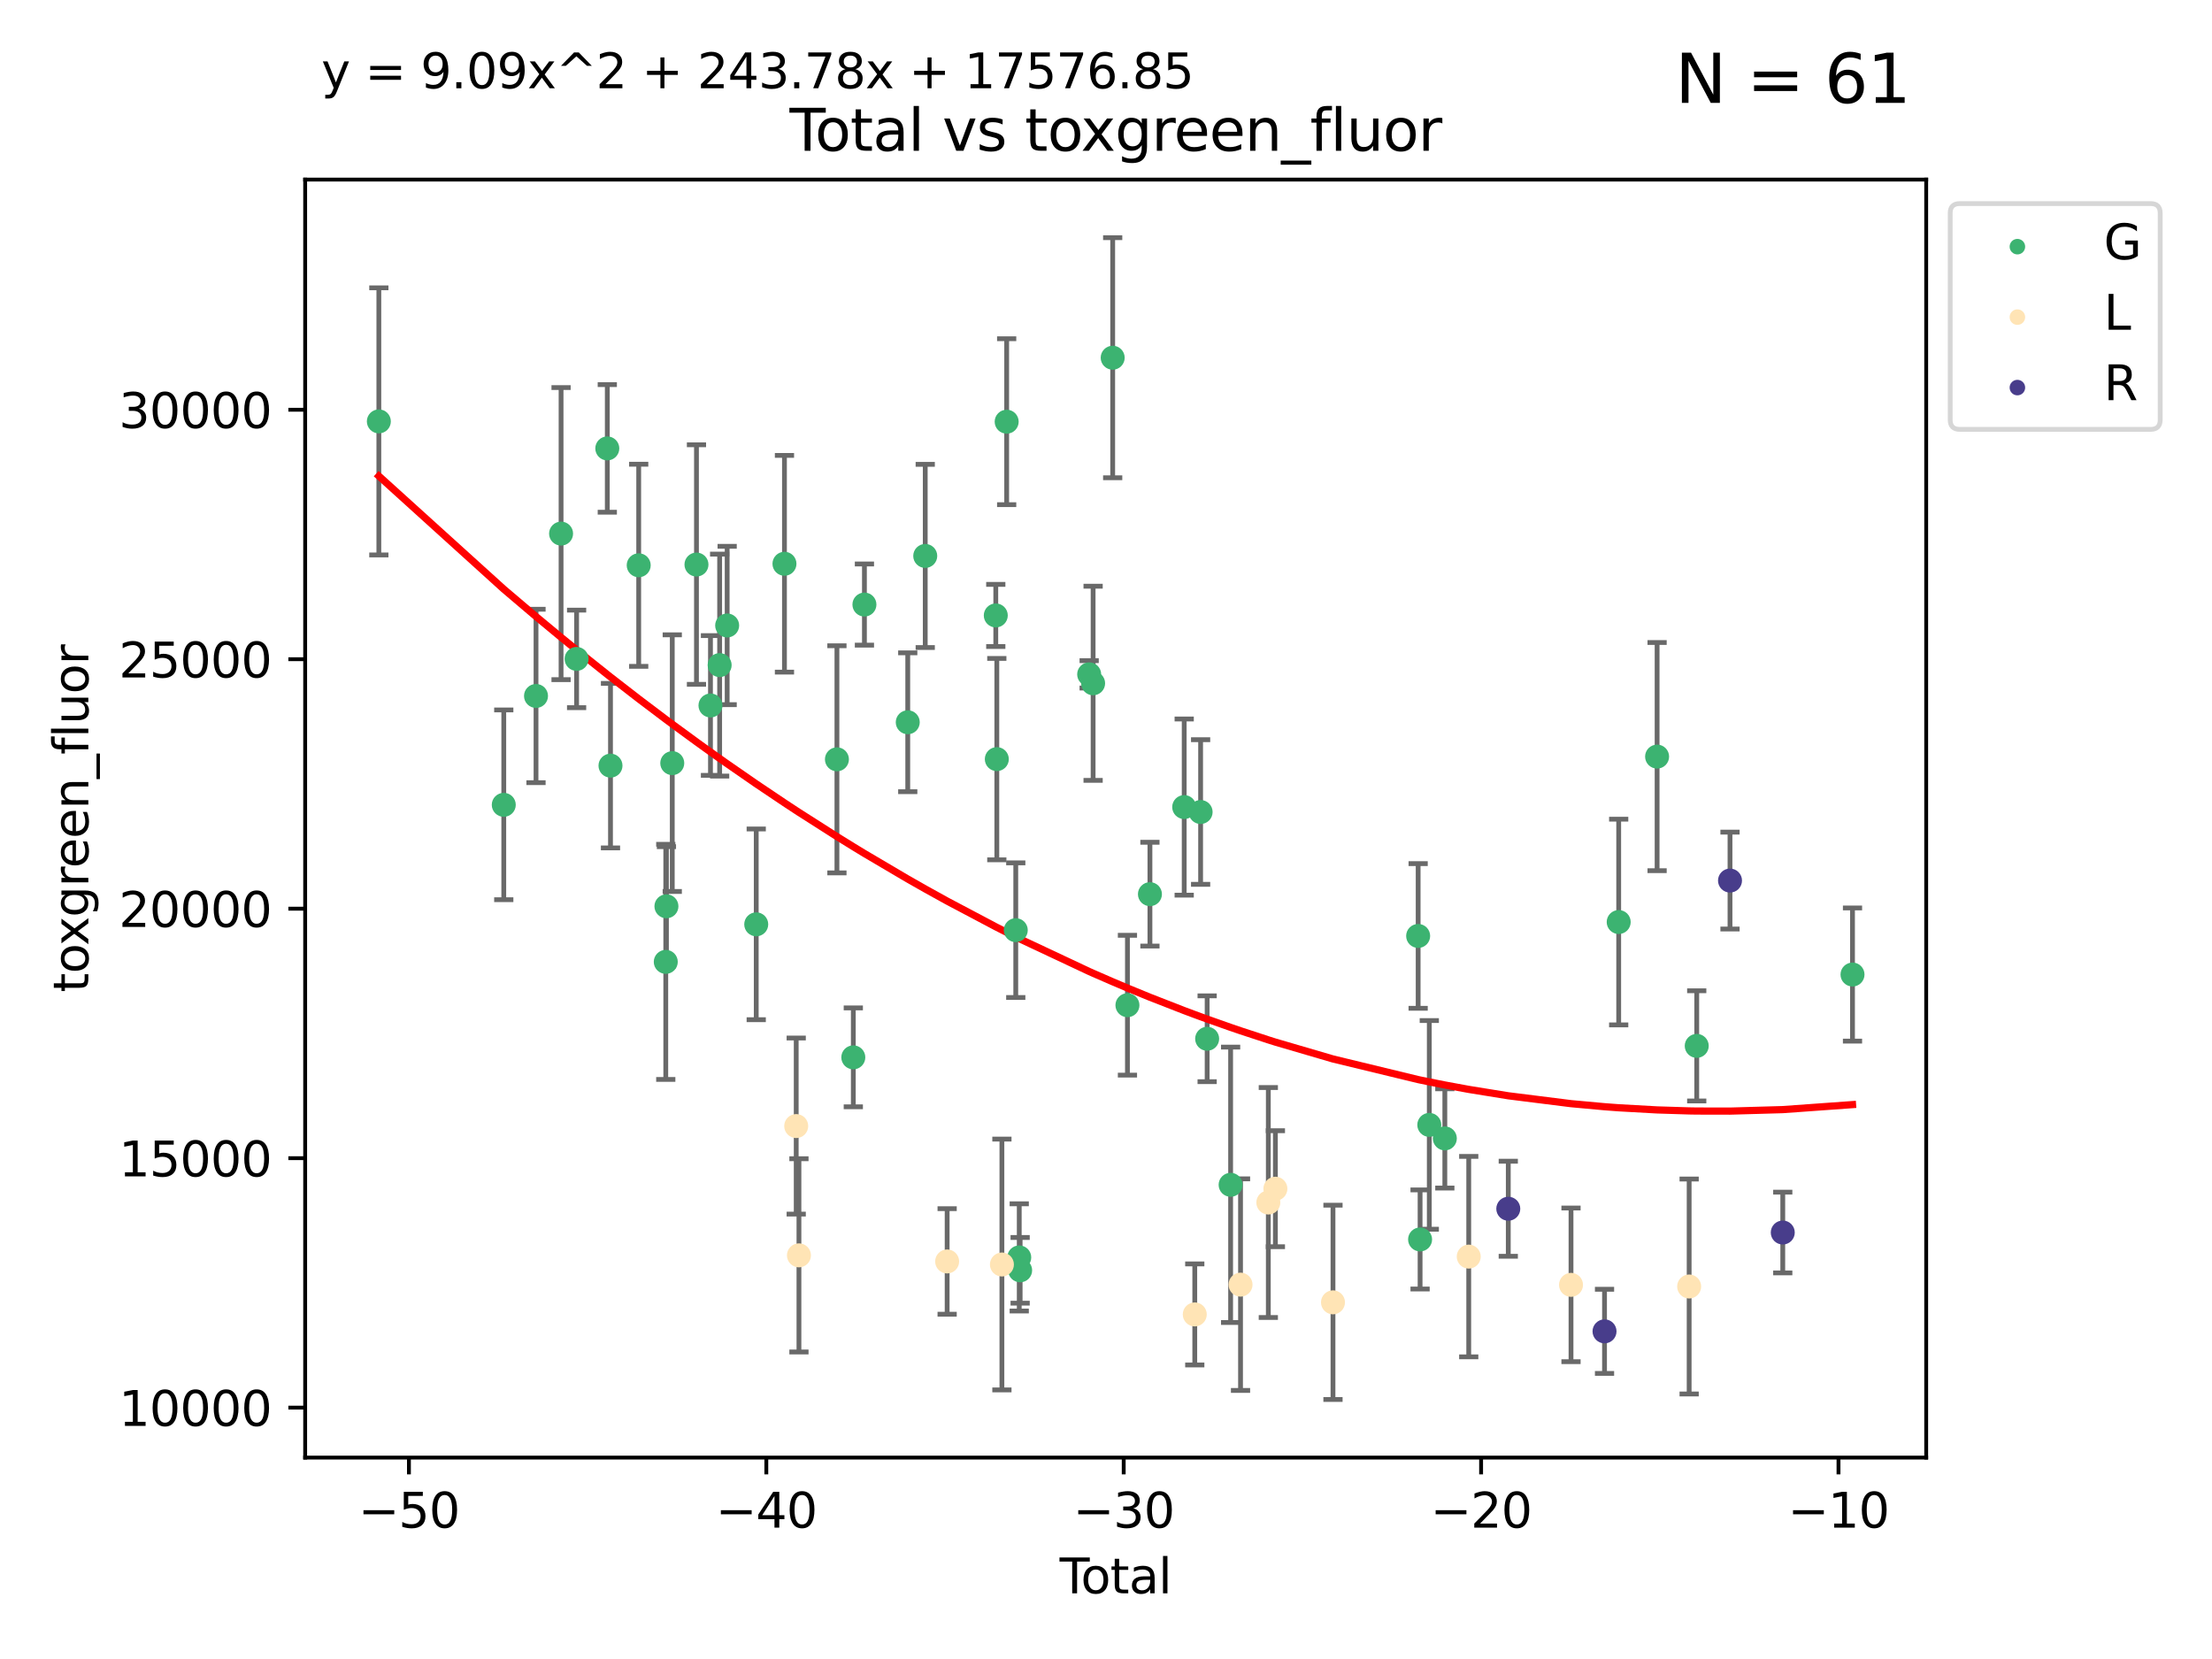 <?xml version="1.0" encoding="utf-8" standalone="no"?>
<!DOCTYPE svg PUBLIC "-//W3C//DTD SVG 1.1//EN"
  "http://www.w3.org/Graphics/SVG/1.1/DTD/svg11.dtd">
<svg xmlns:xlink="http://www.w3.org/1999/xlink" width="460.8pt" height="345.6pt" viewBox="0 0 460.8 345.6" xmlns="http://www.w3.org/2000/svg" version="1.1">
 <defs>
  <style type="text/css">*{stroke-linejoin: round; stroke-linecap: butt}</style>
 </defs>
 <g id="figure_1">
  <g id="patch_1">
   <path d="M 0 345.6 
L 460.8 345.6 
L 460.8 0 
L 0 0 
z
" style="fill: #ffffff"/>
  </g>
  <g id="axes_1">
   <g id="patch_2">
    <path d="M 63.571 303.64 
L 401.26 303.64 
L 401.26 37.411 
L 63.571 37.411 
z
" style="fill: #ffffff"/>
   </g>
   <g id="PathCollection_1">
    <defs>
     <path id="me6b0e79a8f" d="M 0 1.118 
C 0.297 1.118 0.581 1 0.791 0.791 
C 1 0.581 1.118 0.297 1.118 0 
C 1.118 -0.297 1 -0.581 0.791 -0.791 
C 0.581 -1 0.297 -1.118 0 -1.118 
C -0.297 -1.118 -0.581 -1 -0.791 -0.791 
C -1 -0.581 -1.118 -0.297 -1.118 0 
C -1.118 0.297 -1 0.581 -0.791 0.791 
C -0.581 1 -0.297 1.118 0 1.118 
z
" style="stroke: #3cb371"/>
    </defs>
    <g clip-path="url(#p24d98eb0ff)">
     <use xlink:href="#me6b0e79a8f" x="78.921" y="87.783" style="fill: #3cb371; stroke: #3cb371"/>
     <use xlink:href="#me6b0e79a8f" x="104.945" y="167.661" style="fill: #3cb371; stroke: #3cb371"/>
     <use xlink:href="#me6b0e79a8f" x="111.661" y="144.981" style="fill: #3cb371; stroke: #3cb371"/>
     <use xlink:href="#me6b0e79a8f" x="116.882" y="111.159" style="fill: #3cb371; stroke: #3cb371"/>
     <use xlink:href="#me6b0e79a8f" x="120.118" y="137.261" style="fill: #3cb371; stroke: #3cb371"/>
     <use xlink:href="#me6b0e79a8f" x="126.511" y="93.413" style="fill: #3cb371; stroke: #3cb371"/>
     <use xlink:href="#me6b0e79a8f" x="127.177" y="159.497" style="fill: #3cb371; stroke: #3cb371"/>
     <use xlink:href="#me6b0e79a8f" x="133.054" y="117.757" style="fill: #3cb371; stroke: #3cb371"/>
     <use xlink:href="#me6b0e79a8f" x="138.693" y="200.374" style="fill: #3cb371; stroke: #3cb371"/>
     <use xlink:href="#me6b0e79a8f" x="138.83" y="188.797" style="fill: #3cb371; stroke: #3cb371"/>
     <use xlink:href="#me6b0e79a8f" x="140.045" y="158.975" style="fill: #3cb371; stroke: #3cb371"/>
     <use xlink:href="#me6b0e79a8f" x="145.087" y="117.606" style="fill: #3cb371; stroke: #3cb371"/>
     <use xlink:href="#me6b0e79a8f" x="148.005" y="146.962" style="fill: #3cb371; stroke: #3cb371"/>
     <use xlink:href="#me6b0e79a8f" x="149.915" y="138.554" style="fill: #3cb371; stroke: #3cb371"/>
     <use xlink:href="#me6b0e79a8f" x="151.481" y="130.298" style="fill: #3cb371; stroke: #3cb371"/>
     <use xlink:href="#me6b0e79a8f" x="157.537" y="192.555" style="fill: #3cb371; stroke: #3cb371"/>
     <use xlink:href="#me6b0e79a8f" x="163.418" y="117.444" style="fill: #3cb371; stroke: #3cb371"/>
     <use xlink:href="#me6b0e79a8f" x="174.347" y="158.179" style="fill: #3cb371; stroke: #3cb371"/>
     <use xlink:href="#me6b0e79a8f" x="177.76" y="220.266" style="fill: #3cb371; stroke: #3cb371"/>
     <use xlink:href="#me6b0e79a8f" x="180.076" y="125.94" style="fill: #3cb371; stroke: #3cb371"/>
     <use xlink:href="#me6b0e79a8f" x="189.102" y="150.46" style="fill: #3cb371; stroke: #3cb371"/>
     <use xlink:href="#me6b0e79a8f" x="192.744" y="115.812" style="fill: #3cb371; stroke: #3cb371"/>
     <use xlink:href="#me6b0e79a8f" x="207.44" y="128.208" style="fill: #3cb371; stroke: #3cb371"/>
     <use xlink:href="#me6b0e79a8f" x="207.655" y="158.138" style="fill: #3cb371; stroke: #3cb371"/>
     <use xlink:href="#me6b0e79a8f" x="209.708" y="87.847" style="fill: #3cb371; stroke: #3cb371"/>
     <use xlink:href="#me6b0e79a8f" x="211.603" y="193.773" style="fill: #3cb371; stroke: #3cb371"/>
     <use xlink:href="#me6b0e79a8f" x="212.327" y="261.943" style="fill: #3cb371; stroke: #3cb371"/>
     <use xlink:href="#me6b0e79a8f" x="212.514" y="264.632" style="fill: #3cb371; stroke: #3cb371"/>
     <use xlink:href="#me6b0e79a8f" x="226.894" y="140.475" style="fill: #3cb371; stroke: #3cb371"/>
     <use xlink:href="#me6b0e79a8f" x="227.715" y="142.341" style="fill: #3cb371; stroke: #3cb371"/>
     <use xlink:href="#me6b0e79a8f" x="231.793" y="74.52" style="fill: #3cb371; stroke: #3cb371"/>
     <use xlink:href="#me6b0e79a8f" x="234.867" y="209.403" style="fill: #3cb371; stroke: #3cb371"/>
     <use xlink:href="#me6b0e79a8f" x="239.552" y="186.269" style="fill: #3cb371; stroke: #3cb371"/>
     <use xlink:href="#me6b0e79a8f" x="246.69" y="168.126" style="fill: #3cb371; stroke: #3cb371"/>
     <use xlink:href="#me6b0e79a8f" x="250.11" y="169.158" style="fill: #3cb371; stroke: #3cb371"/>
     <use xlink:href="#me6b0e79a8f" x="251.47" y="216.394" style="fill: #3cb371; stroke: #3cb371"/>
     <use xlink:href="#me6b0e79a8f" x="256.361" y="246.816" style="fill: #3cb371; stroke: #3cb371"/>
     <use xlink:href="#me6b0e79a8f" x="295.426" y="194.976" style="fill: #3cb371; stroke: #3cb371"/>
     <use xlink:href="#me6b0e79a8f" x="295.83" y="258.198" style="fill: #3cb371; stroke: #3cb371"/>
     <use xlink:href="#me6b0e79a8f" x="297.748" y="234.335" style="fill: #3cb371; stroke: #3cb371"/>
     <use xlink:href="#me6b0e79a8f" x="300.985" y="237.151" style="fill: #3cb371; stroke: #3cb371"/>
     <use xlink:href="#me6b0e79a8f" x="337.204" y="192.077" style="fill: #3cb371; stroke: #3cb371"/>
     <use xlink:href="#me6b0e79a8f" x="345.204" y="157.613" style="fill: #3cb371; stroke: #3cb371"/>
     <use xlink:href="#me6b0e79a8f" x="353.461" y="217.876" style="fill: #3cb371; stroke: #3cb371"/>
     <use xlink:href="#me6b0e79a8f" x="385.911" y="203.013" style="fill: #3cb371; stroke: #3cb371"/>
    </g>
   </g>
   <g id="PathCollection_2">
    <defs>
     <path id="m2d3d067bf6" d="M 0 1.118 
C 0.297 1.118 0.581 1 0.791 0.791 
C 1 0.581 1.118 0.297 1.118 0 
C 1.118 -0.297 1 -0.581 0.791 -0.791 
C 0.581 -1 0.297 -1.118 0 -1.118 
C -0.297 -1.118 -0.581 -1 -0.791 -0.791 
C -1 -0.581 -1.118 -0.297 -1.118 0 
C -1.118 0.297 -1 0.581 -0.791 0.791 
C -0.581 1 -0.297 1.118 0 1.118 
z
" style="stroke: #ffe4b5"/>
    </defs>
    <g clip-path="url(#p24d98eb0ff)">
     <use xlink:href="#m2d3d067bf6" x="165.865" y="234.581" style="fill: #ffe4b5; stroke: #ffe4b5"/>
     <use xlink:href="#m2d3d067bf6" x="166.435" y="261.513" style="fill: #ffe4b5; stroke: #ffe4b5"/>
     <use xlink:href="#m2d3d067bf6" x="197.307" y="262.782" style="fill: #ffe4b5; stroke: #ffe4b5"/>
     <use xlink:href="#m2d3d067bf6" x="208.716" y="263.418" style="fill: #ffe4b5; stroke: #ffe4b5"/>
     <use xlink:href="#m2d3d067bf6" x="248.893" y="273.818" style="fill: #ffe4b5; stroke: #ffe4b5"/>
     <use xlink:href="#m2d3d067bf6" x="258.425" y="267.614" style="fill: #ffe4b5; stroke: #ffe4b5"/>
     <use xlink:href="#m2d3d067bf6" x="264.215" y="250.506" style="fill: #ffe4b5; stroke: #ffe4b5"/>
     <use xlink:href="#m2d3d067bf6" x="265.687" y="247.633" style="fill: #ffe4b5; stroke: #ffe4b5"/>
     <use xlink:href="#m2d3d067bf6" x="277.685" y="271.301" style="fill: #ffe4b5; stroke: #ffe4b5"/>
     <use xlink:href="#m2d3d067bf6" x="305.965" y="261.775" style="fill: #ffe4b5; stroke: #ffe4b5"/>
     <use xlink:href="#m2d3d067bf6" x="327.27" y="267.658" style="fill: #ffe4b5; stroke: #ffe4b5"/>
     <use xlink:href="#m2d3d067bf6" x="351.881" y="268.002" style="fill: #ffe4b5; stroke: #ffe4b5"/>
    </g>
   </g>
   <g id="PathCollection_3">
    <defs>
     <path id="mbffab00ec1" d="M 0 1.118 
C 0.297 1.118 0.581 1 0.791 0.791 
C 1 0.581 1.118 0.297 1.118 0 
C 1.118 -0.297 1 -0.581 0.791 -0.791 
C 0.581 -1 0.297 -1.118 0 -1.118 
C -0.297 -1.118 -0.581 -1 -0.791 -0.791 
C -1 -0.581 -1.118 -0.297 -1.118 0 
C -1.118 0.297 -1 0.581 -0.791 0.791 
C -0.581 1 -0.297 1.118 0 1.118 
z
" style="stroke: #483d8b"/>
    </defs>
    <g clip-path="url(#p24d98eb0ff)">
     <use xlink:href="#mbffab00ec1" x="314.203" y="251.801" style="fill: #483d8b; stroke: #483d8b"/>
     <use xlink:href="#mbffab00ec1" x="334.252" y="277.344" style="fill: #483d8b; stroke: #483d8b"/>
     <use xlink:href="#mbffab00ec1" x="360.392" y="183.438" style="fill: #483d8b; stroke: #483d8b"/>
     <use xlink:href="#mbffab00ec1" x="371.383" y="256.758" style="fill: #483d8b; stroke: #483d8b"/>
    </g>
   </g>
   <g id="matplotlib.axis_1">
    <g id="xtick_1">
     <g id="line2d_1">
      <defs>
       <path id="m2db200dd4e" d="M 0 0 
L 0 3.5 
" style="stroke: #000000; stroke-width: 0.8"/>
      </defs>
      <g>
       <use xlink:href="#m2db200dd4e" x="85.187" y="303.64" style="stroke: #000000; stroke-width: 0.8"/>
      </g>
     </g>
     <g id="text_1">
      <!-- −50 -->
      <g transform="translate(74.634 318.238)scale(0.1 -0.1)">
       <defs>
        <path id="DejaVuSans-2212" d="M 678 2272 
L 4684 2272 
L 4684 1741 
L 678 1741 
L 678 2272 
z
" transform="scale(0.016)"/>
        <path id="DejaVuSans-35" d="M 691 4666 
L 3169 4666 
L 3169 4134 
L 1269 4134 
L 1269 2991 
Q 1406 3038 1543 3061 
Q 1681 3084 1819 3084 
Q 2600 3084 3056 2656 
Q 3513 2228 3513 1497 
Q 3513 744 3044 326 
Q 2575 -91 1722 -91 
Q 1428 -91 1123 -41 
Q 819 9 494 109 
L 494 744 
Q 775 591 1075 516 
Q 1375 441 1709 441 
Q 2250 441 2565 725 
Q 2881 1009 2881 1497 
Q 2881 1984 2565 2268 
Q 2250 2553 1709 2553 
Q 1456 2553 1204 2497 
Q 953 2441 691 2322 
L 691 4666 
z
" transform="scale(0.016)"/>
        <path id="DejaVuSans-30" d="M 2034 4250 
Q 1547 4250 1301 3770 
Q 1056 3291 1056 2328 
Q 1056 1369 1301 889 
Q 1547 409 2034 409 
Q 2525 409 2770 889 
Q 3016 1369 3016 2328 
Q 3016 3291 2770 3770 
Q 2525 4250 2034 4250 
z
M 2034 4750 
Q 2819 4750 3233 4129 
Q 3647 3509 3647 2328 
Q 3647 1150 3233 529 
Q 2819 -91 2034 -91 
Q 1250 -91 836 529 
Q 422 1150 422 2328 
Q 422 3509 836 4129 
Q 1250 4750 2034 4750 
z
" transform="scale(0.016)"/>
       </defs>
       <use xlink:href="#DejaVuSans-2212"/>
       <use xlink:href="#DejaVuSans-35" x="83.789"/>
       <use xlink:href="#DejaVuSans-30" x="147.412"/>
      </g>
     </g>
    </g>
    <g id="xtick_2">
     <g id="line2d_2">
      <g>
       <use xlink:href="#m2db200dd4e" x="159.638" y="303.64" style="stroke: #000000; stroke-width: 0.8"/>
      </g>
     </g>
     <g id="text_2">
      <!-- −40 -->
      <g transform="translate(149.086 318.238)scale(0.1 -0.1)">
       <defs>
        <path id="DejaVuSans-34" d="M 2419 4116 
L 825 1625 
L 2419 1625 
L 2419 4116 
z
M 2253 4666 
L 3047 4666 
L 3047 1625 
L 3713 1625 
L 3713 1100 
L 3047 1100 
L 3047 0 
L 2419 0 
L 2419 1100 
L 313 1100 
L 313 1709 
L 2253 4666 
z
" transform="scale(0.016)"/>
       </defs>
       <use xlink:href="#DejaVuSans-2212"/>
       <use xlink:href="#DejaVuSans-34" x="83.789"/>
       <use xlink:href="#DejaVuSans-30" x="147.412"/>
      </g>
     </g>
    </g>
    <g id="xtick_3">
     <g id="line2d_3">
      <g>
       <use xlink:href="#m2db200dd4e" x="234.089" y="303.64" style="stroke: #000000; stroke-width: 0.8"/>
      </g>
     </g>
     <g id="text_3">
      <!-- −30 -->
      <g transform="translate(223.537 318.238)scale(0.1 -0.1)">
       <defs>
        <path id="DejaVuSans-33" d="M 2597 2516 
Q 3050 2419 3304 2112 
Q 3559 1806 3559 1356 
Q 3559 666 3084 287 
Q 2609 -91 1734 -91 
Q 1441 -91 1130 -33 
Q 819 25 488 141 
L 488 750 
Q 750 597 1062 519 
Q 1375 441 1716 441 
Q 2309 441 2620 675 
Q 2931 909 2931 1356 
Q 2931 1769 2642 2001 
Q 2353 2234 1838 2234 
L 1294 2234 
L 1294 2753 
L 1863 2753 
Q 2328 2753 2575 2939 
Q 2822 3125 2822 3475 
Q 2822 3834 2567 4026 
Q 2313 4219 1838 4219 
Q 1578 4219 1281 4162 
Q 984 4106 628 3988 
L 628 4550 
Q 988 4650 1302 4700 
Q 1616 4750 1894 4750 
Q 2613 4750 3031 4423 
Q 3450 4097 3450 3541 
Q 3450 3153 3228 2886 
Q 3006 2619 2597 2516 
z
" transform="scale(0.016)"/>
       </defs>
       <use xlink:href="#DejaVuSans-2212"/>
       <use xlink:href="#DejaVuSans-33" x="83.789"/>
       <use xlink:href="#DejaVuSans-30" x="147.412"/>
      </g>
     </g>
    </g>
    <g id="xtick_4">
     <g id="line2d_4">
      <g>
       <use xlink:href="#m2db200dd4e" x="308.541" y="303.64" style="stroke: #000000; stroke-width: 0.8"/>
      </g>
     </g>
     <g id="text_4">
      <!-- −20 -->
      <g transform="translate(297.988 318.238)scale(0.1 -0.1)">
       <defs>
        <path id="DejaVuSans-32" d="M 1228 531 
L 3431 531 
L 3431 0 
L 469 0 
L 469 531 
Q 828 903 1448 1529 
Q 2069 2156 2228 2338 
Q 2531 2678 2651 2914 
Q 2772 3150 2772 3378 
Q 2772 3750 2511 3984 
Q 2250 4219 1831 4219 
Q 1534 4219 1204 4116 
Q 875 4013 500 3803 
L 500 4441 
Q 881 4594 1212 4672 
Q 1544 4750 1819 4750 
Q 2544 4750 2975 4387 
Q 3406 4025 3406 3419 
Q 3406 3131 3298 2873 
Q 3191 2616 2906 2266 
Q 2828 2175 2409 1742 
Q 1991 1309 1228 531 
z
" transform="scale(0.016)"/>
       </defs>
       <use xlink:href="#DejaVuSans-2212"/>
       <use xlink:href="#DejaVuSans-32" x="83.789"/>
       <use xlink:href="#DejaVuSans-30" x="147.412"/>
      </g>
     </g>
    </g>
    <g id="xtick_5">
     <g id="line2d_5">
      <g>
       <use xlink:href="#m2db200dd4e" x="382.992" y="303.64" style="stroke: #000000; stroke-width: 0.8"/>
      </g>
     </g>
     <g id="text_5">
      <!-- −10 -->
      <g transform="translate(372.44 318.238)scale(0.1 -0.1)">
       <defs>
        <path id="DejaVuSans-31" d="M 794 531 
L 1825 531 
L 1825 4091 
L 703 3866 
L 703 4441 
L 1819 4666 
L 2450 4666 
L 2450 531 
L 3481 531 
L 3481 0 
L 794 0 
L 794 531 
z
" transform="scale(0.016)"/>
       </defs>
       <use xlink:href="#DejaVuSans-2212"/>
       <use xlink:href="#DejaVuSans-31" x="83.789"/>
       <use xlink:href="#DejaVuSans-30" x="147.412"/>
      </g>
     </g>
    </g>
    <g id="text_6">
     <!-- Total -->
     <g transform="translate(220.739 331.917)scale(0.1 -0.1)">
      <defs>
       <path id="DejaVuSans-54" d="M -19 4666 
L 3928 4666 
L 3928 4134 
L 2272 4134 
L 2272 0 
L 1638 0 
L 1638 4134 
L -19 4134 
L -19 4666 
z
" transform="scale(0.016)"/>
       <path id="DejaVuSans-6f" d="M 1959 3097 
Q 1497 3097 1228 2736 
Q 959 2375 959 1747 
Q 959 1119 1226 758 
Q 1494 397 1959 397 
Q 2419 397 2687 759 
Q 2956 1122 2956 1747 
Q 2956 2369 2687 2733 
Q 2419 3097 1959 3097 
z
M 1959 3584 
Q 2709 3584 3137 3096 
Q 3566 2609 3566 1747 
Q 3566 888 3137 398 
Q 2709 -91 1959 -91 
Q 1206 -91 779 398 
Q 353 888 353 1747 
Q 353 2609 779 3096 
Q 1206 3584 1959 3584 
z
" transform="scale(0.016)"/>
       <path id="DejaVuSans-74" d="M 1172 4494 
L 1172 3500 
L 2356 3500 
L 2356 3053 
L 1172 3053 
L 1172 1153 
Q 1172 725 1289 603 
Q 1406 481 1766 481 
L 2356 481 
L 2356 0 
L 1766 0 
Q 1100 0 847 248 
Q 594 497 594 1153 
L 594 3053 
L 172 3053 
L 172 3500 
L 594 3500 
L 594 4494 
L 1172 4494 
z
" transform="scale(0.016)"/>
       <path id="DejaVuSans-61" d="M 2194 1759 
Q 1497 1759 1228 1600 
Q 959 1441 959 1056 
Q 959 750 1161 570 
Q 1363 391 1709 391 
Q 2188 391 2477 730 
Q 2766 1069 2766 1631 
L 2766 1759 
L 2194 1759 
z
M 3341 1997 
L 3341 0 
L 2766 0 
L 2766 531 
Q 2569 213 2275 61 
Q 1981 -91 1556 -91 
Q 1019 -91 701 211 
Q 384 513 384 1019 
Q 384 1609 779 1909 
Q 1175 2209 1959 2209 
L 2766 2209 
L 2766 2266 
Q 2766 2663 2505 2880 
Q 2244 3097 1772 3097 
Q 1472 3097 1187 3025 
Q 903 2953 641 2809 
L 641 3341 
Q 956 3463 1253 3523 
Q 1550 3584 1831 3584 
Q 2591 3584 2966 3190 
Q 3341 2797 3341 1997 
z
" transform="scale(0.016)"/>
       <path id="DejaVuSans-6c" d="M 603 4863 
L 1178 4863 
L 1178 0 
L 603 0 
L 603 4863 
z
" transform="scale(0.016)"/>
      </defs>
      <use xlink:href="#DejaVuSans-54"/>
      <use xlink:href="#DejaVuSans-6f" x="44.084"/>
      <use xlink:href="#DejaVuSans-74" x="105.266"/>
      <use xlink:href="#DejaVuSans-61" x="144.475"/>
      <use xlink:href="#DejaVuSans-6c" x="205.754"/>
     </g>
    </g>
   </g>
   <g id="matplotlib.axis_2">
    <g id="ytick_1">
     <g id="line2d_6">
      <defs>
       <path id="m3b56f45dd3" d="M 0 0 
L -3.5 0 
" style="stroke: #000000; stroke-width: 0.8"/>
      </defs>
      <g>
       <use xlink:href="#m3b56f45dd3" x="63.571" y="293.235" style="stroke: #000000; stroke-width: 0.8"/>
      </g>
     </g>
     <g id="text_7">
      <!-- 10000 -->
      <g transform="translate(24.759 297.034)scale(0.1 -0.1)">
       <use xlink:href="#DejaVuSans-31"/>
       <use xlink:href="#DejaVuSans-30" x="63.623"/>
       <use xlink:href="#DejaVuSans-30" x="127.246"/>
       <use xlink:href="#DejaVuSans-30" x="190.869"/>
       <use xlink:href="#DejaVuSans-30" x="254.492"/>
      </g>
     </g>
    </g>
    <g id="ytick_2">
     <g id="line2d_7">
      <g>
       <use xlink:href="#m3b56f45dd3" x="63.571" y="241.266" style="stroke: #000000; stroke-width: 0.8"/>
      </g>
     </g>
     <g id="text_8">
      <!-- 15000 -->
      <g transform="translate(24.759 245.065)scale(0.1 -0.1)">
       <use xlink:href="#DejaVuSans-31"/>
       <use xlink:href="#DejaVuSans-35" x="63.623"/>
       <use xlink:href="#DejaVuSans-30" x="127.246"/>
       <use xlink:href="#DejaVuSans-30" x="190.869"/>
       <use xlink:href="#DejaVuSans-30" x="254.492"/>
      </g>
     </g>
    </g>
    <g id="ytick_3">
     <g id="line2d_8">
      <g>
       <use xlink:href="#m3b56f45dd3" x="63.571" y="189.297" style="stroke: #000000; stroke-width: 0.8"/>
      </g>
     </g>
     <g id="text_9">
      <!-- 20000 -->
      <g transform="translate(24.759 193.097)scale(0.1 -0.1)">
       <use xlink:href="#DejaVuSans-32"/>
       <use xlink:href="#DejaVuSans-30" x="63.623"/>
       <use xlink:href="#DejaVuSans-30" x="127.246"/>
       <use xlink:href="#DejaVuSans-30" x="190.869"/>
       <use xlink:href="#DejaVuSans-30" x="254.492"/>
      </g>
     </g>
    </g>
    <g id="ytick_4">
     <g id="line2d_9">
      <g>
       <use xlink:href="#m3b56f45dd3" x="63.571" y="137.329" style="stroke: #000000; stroke-width: 0.8"/>
      </g>
     </g>
     <g id="text_10">
      <!-- 25000 -->
      <g transform="translate(24.759 141.128)scale(0.1 -0.1)">
       <use xlink:href="#DejaVuSans-32"/>
       <use xlink:href="#DejaVuSans-35" x="63.623"/>
       <use xlink:href="#DejaVuSans-30" x="127.246"/>
       <use xlink:href="#DejaVuSans-30" x="190.869"/>
       <use xlink:href="#DejaVuSans-30" x="254.492"/>
      </g>
     </g>
    </g>
    <g id="ytick_5">
     <g id="line2d_10">
      <g>
       <use xlink:href="#m3b56f45dd3" x="63.571" y="85.36" style="stroke: #000000; stroke-width: 0.8"/>
      </g>
     </g>
     <g id="text_11">
      <!-- 30000 -->
      <g transform="translate(24.759 89.159)scale(0.1 -0.1)">
       <use xlink:href="#DejaVuSans-33"/>
       <use xlink:href="#DejaVuSans-30" x="63.623"/>
       <use xlink:href="#DejaVuSans-30" x="127.246"/>
       <use xlink:href="#DejaVuSans-30" x="190.869"/>
       <use xlink:href="#DejaVuSans-30" x="254.492"/>
      </g>
     </g>
    </g>
    <g id="text_12">
     <!-- toxgreen_fluor -->
     <g transform="translate(18.401 206.72)rotate(-90)scale(0.1 -0.1)">
      <defs>
       <path id="DejaVuSans-78" d="M 3513 3500 
L 2247 1797 
L 3578 0 
L 2900 0 
L 1881 1375 
L 863 0 
L 184 0 
L 1544 1831 
L 300 3500 
L 978 3500 
L 1906 2253 
L 2834 3500 
L 3513 3500 
z
" transform="scale(0.016)"/>
       <path id="DejaVuSans-67" d="M 2906 1791 
Q 2906 2416 2648 2759 
Q 2391 3103 1925 3103 
Q 1463 3103 1205 2759 
Q 947 2416 947 1791 
Q 947 1169 1205 825 
Q 1463 481 1925 481 
Q 2391 481 2648 825 
Q 2906 1169 2906 1791 
z
M 3481 434 
Q 3481 -459 3084 -895 
Q 2688 -1331 1869 -1331 
Q 1566 -1331 1297 -1286 
Q 1028 -1241 775 -1147 
L 775 -588 
Q 1028 -725 1275 -790 
Q 1522 -856 1778 -856 
Q 2344 -856 2625 -561 
Q 2906 -266 2906 331 
L 2906 616 
Q 2728 306 2450 153 
Q 2172 0 1784 0 
Q 1141 0 747 490 
Q 353 981 353 1791 
Q 353 2603 747 3093 
Q 1141 3584 1784 3584 
Q 2172 3584 2450 3431 
Q 2728 3278 2906 2969 
L 2906 3500 
L 3481 3500 
L 3481 434 
z
" transform="scale(0.016)"/>
       <path id="DejaVuSans-72" d="M 2631 2963 
Q 2534 3019 2420 3045 
Q 2306 3072 2169 3072 
Q 1681 3072 1420 2755 
Q 1159 2438 1159 1844 
L 1159 0 
L 581 0 
L 581 3500 
L 1159 3500 
L 1159 2956 
Q 1341 3275 1631 3429 
Q 1922 3584 2338 3584 
Q 2397 3584 2469 3576 
Q 2541 3569 2628 3553 
L 2631 2963 
z
" transform="scale(0.016)"/>
       <path id="DejaVuSans-65" d="M 3597 1894 
L 3597 1613 
L 953 1613 
Q 991 1019 1311 708 
Q 1631 397 2203 397 
Q 2534 397 2845 478 
Q 3156 559 3463 722 
L 3463 178 
Q 3153 47 2828 -22 
Q 2503 -91 2169 -91 
Q 1331 -91 842 396 
Q 353 884 353 1716 
Q 353 2575 817 3079 
Q 1281 3584 2069 3584 
Q 2775 3584 3186 3129 
Q 3597 2675 3597 1894 
z
M 3022 2063 
Q 3016 2534 2758 2815 
Q 2500 3097 2075 3097 
Q 1594 3097 1305 2825 
Q 1016 2553 972 2059 
L 3022 2063 
z
" transform="scale(0.016)"/>
       <path id="DejaVuSans-6e" d="M 3513 2113 
L 3513 0 
L 2938 0 
L 2938 2094 
Q 2938 2591 2744 2837 
Q 2550 3084 2163 3084 
Q 1697 3084 1428 2787 
Q 1159 2491 1159 1978 
L 1159 0 
L 581 0 
L 581 3500 
L 1159 3500 
L 1159 2956 
Q 1366 3272 1645 3428 
Q 1925 3584 2291 3584 
Q 2894 3584 3203 3211 
Q 3513 2838 3513 2113 
z
" transform="scale(0.016)"/>
       <path id="DejaVuSans-5f" d="M 3263 -1063 
L 3263 -1509 
L -63 -1509 
L -63 -1063 
L 3263 -1063 
z
" transform="scale(0.016)"/>
       <path id="DejaVuSans-66" d="M 2375 4863 
L 2375 4384 
L 1825 4384 
Q 1516 4384 1395 4259 
Q 1275 4134 1275 3809 
L 1275 3500 
L 2222 3500 
L 2222 3053 
L 1275 3053 
L 1275 0 
L 697 0 
L 697 3053 
L 147 3053 
L 147 3500 
L 697 3500 
L 697 3744 
Q 697 4328 969 4595 
Q 1241 4863 1831 4863 
L 2375 4863 
z
" transform="scale(0.016)"/>
       <path id="DejaVuSans-75" d="M 544 1381 
L 544 3500 
L 1119 3500 
L 1119 1403 
Q 1119 906 1312 657 
Q 1506 409 1894 409 
Q 2359 409 2629 706 
Q 2900 1003 2900 1516 
L 2900 3500 
L 3475 3500 
L 3475 0 
L 2900 0 
L 2900 538 
Q 2691 219 2414 64 
Q 2138 -91 1772 -91 
Q 1169 -91 856 284 
Q 544 659 544 1381 
z
M 1991 3584 
L 1991 3584 
z
" transform="scale(0.016)"/>
      </defs>
      <use xlink:href="#DejaVuSans-74"/>
      <use xlink:href="#DejaVuSans-6f" x="39.209"/>
      <use xlink:href="#DejaVuSans-78" x="97.266"/>
      <use xlink:href="#DejaVuSans-67" x="156.445"/>
      <use xlink:href="#DejaVuSans-72" x="219.922"/>
      <use xlink:href="#DejaVuSans-65" x="258.785"/>
      <use xlink:href="#DejaVuSans-65" x="320.309"/>
      <use xlink:href="#DejaVuSans-6e" x="381.832"/>
      <use xlink:href="#DejaVuSans-5f" x="445.211"/>
      <use xlink:href="#DejaVuSans-66" x="495.211"/>
      <use xlink:href="#DejaVuSans-6c" x="530.416"/>
      <use xlink:href="#DejaVuSans-75" x="558.199"/>
      <use xlink:href="#DejaVuSans-6f" x="621.578"/>
      <use xlink:href="#DejaVuSans-72" x="682.76"/>
     </g>
    </g>
   </g>
   <g id="LineCollection_1">
    <path d="M 78.921 115.607 
L 78.921 59.959 
" clip-path="url(#p24d98eb0ff)" style="fill: none; stroke: #696969"/>
    <path d="M 104.945 187.427 
L 104.945 147.895 
" clip-path="url(#p24d98eb0ff)" style="fill: none; stroke: #696969"/>
    <path d="M 111.661 163.045 
L 111.661 126.917 
" clip-path="url(#p24d98eb0ff)" style="fill: none; stroke: #696969"/>
    <path d="M 116.882 141.581 
L 116.882 80.737 
" clip-path="url(#p24d98eb0ff)" style="fill: none; stroke: #696969"/>
    <path d="M 120.118 147.418 
L 120.118 127.103 
" clip-path="url(#p24d98eb0ff)" style="fill: none; stroke: #696969"/>
    <path d="M 126.511 106.705 
L 126.511 80.122 
" clip-path="url(#p24d98eb0ff)" style="fill: none; stroke: #696969"/>
    <path d="M 127.177 176.634 
L 127.177 142.359 
" clip-path="url(#p24d98eb0ff)" style="fill: none; stroke: #696969"/>
    <path d="M 133.054 138.807 
L 133.054 96.708 
" clip-path="url(#p24d98eb0ff)" style="fill: none; stroke: #696969"/>
    <path d="M 138.693 224.865 
L 138.693 175.883 
" clip-path="url(#p24d98eb0ff)" style="fill: none; stroke: #696969"/>
    <path d="M 138.83 201.215 
L 138.83 176.379 
" clip-path="url(#p24d98eb0ff)" style="fill: none; stroke: #696969"/>
    <path d="M 140.045 185.709 
L 140.045 132.242 
" clip-path="url(#p24d98eb0ff)" style="fill: none; stroke: #696969"/>
    <path d="M 145.087 142.557 
L 145.087 92.656 
" clip-path="url(#p24d98eb0ff)" style="fill: none; stroke: #696969"/>
    <path d="M 148.005 161.518 
L 148.005 132.406 
" clip-path="url(#p24d98eb0ff)" style="fill: none; stroke: #696969"/>
    <path d="M 149.915 161.672 
L 149.915 115.435 
" clip-path="url(#p24d98eb0ff)" style="fill: none; stroke: #696969"/>
    <path d="M 151.481 146.792 
L 151.481 113.803 
" clip-path="url(#p24d98eb0ff)" style="fill: none; stroke: #696969"/>
    <path d="M 157.537 212.423 
L 157.537 172.686 
" clip-path="url(#p24d98eb0ff)" style="fill: none; stroke: #696969"/>
    <path d="M 163.418 140.019 
L 163.418 94.869 
" clip-path="url(#p24d98eb0ff)" style="fill: none; stroke: #696969"/>
    <path d="M 174.347 181.837 
L 174.347 134.52 
" clip-path="url(#p24d98eb0ff)" style="fill: none; stroke: #696969"/>
    <path d="M 177.76 230.567 
L 177.76 209.964 
" clip-path="url(#p24d98eb0ff)" style="fill: none; stroke: #696969"/>
    <path d="M 180.076 134.393 
L 180.076 117.487 
" clip-path="url(#p24d98eb0ff)" style="fill: none; stroke: #696969"/>
    <path d="M 189.102 164.92 
L 189.102 136.001 
" clip-path="url(#p24d98eb0ff)" style="fill: none; stroke: #696969"/>
    <path d="M 192.744 134.895 
L 192.744 96.73 
" clip-path="url(#p24d98eb0ff)" style="fill: none; stroke: #696969"/>
    <path d="M 207.44 134.68 
L 207.44 121.737 
" clip-path="url(#p24d98eb0ff)" style="fill: none; stroke: #696969"/>
    <path d="M 207.655 179.112 
L 207.655 137.164 
" clip-path="url(#p24d98eb0ff)" style="fill: none; stroke: #696969"/>
    <path d="M 209.708 105.132 
L 209.708 70.562 
" clip-path="url(#p24d98eb0ff)" style="fill: none; stroke: #696969"/>
    <path d="M 211.603 207.798 
L 211.603 179.748 
" clip-path="url(#p24d98eb0ff)" style="fill: none; stroke: #696969"/>
    <path d="M 212.327 273.11 
L 212.327 250.775 
" clip-path="url(#p24d98eb0ff)" style="fill: none; stroke: #696969"/>
    <path d="M 212.514 271.474 
L 212.514 257.789 
" clip-path="url(#p24d98eb0ff)" style="fill: none; stroke: #696969"/>
    <path d="M 226.894 143.326 
L 226.894 137.624 
" clip-path="url(#p24d98eb0ff)" style="fill: none; stroke: #696969"/>
    <path d="M 227.715 162.562 
L 227.715 122.12 
" clip-path="url(#p24d98eb0ff)" style="fill: none; stroke: #696969"/>
    <path d="M 231.793 99.528 
L 231.793 49.513 
" clip-path="url(#p24d98eb0ff)" style="fill: none; stroke: #696969"/>
    <path d="M 234.867 223.969 
L 234.867 194.837 
" clip-path="url(#p24d98eb0ff)" style="fill: none; stroke: #696969"/>
    <path d="M 239.552 197.078 
L 239.552 175.461 
" clip-path="url(#p24d98eb0ff)" style="fill: none; stroke: #696969"/>
    <path d="M 246.69 186.473 
L 246.69 149.779 
" clip-path="url(#p24d98eb0ff)" style="fill: none; stroke: #696969"/>
    <path d="M 250.11 184.223 
L 250.11 154.093 
" clip-path="url(#p24d98eb0ff)" style="fill: none; stroke: #696969"/>
    <path d="M 251.47 225.335 
L 251.47 207.454 
" clip-path="url(#p24d98eb0ff)" style="fill: none; stroke: #696969"/>
    <path d="M 256.361 275.501 
L 256.361 218.132 
" clip-path="url(#p24d98eb0ff)" style="fill: none; stroke: #696969"/>
    <path d="M 295.426 210.042 
L 295.426 179.91 
" clip-path="url(#p24d98eb0ff)" style="fill: none; stroke: #696969"/>
    <path d="M 295.83 268.521 
L 295.83 247.876 
" clip-path="url(#p24d98eb0ff)" style="fill: none; stroke: #696969"/>
    <path d="M 297.748 256.068 
L 297.748 212.603 
" clip-path="url(#p24d98eb0ff)" style="fill: none; stroke: #696969"/>
    <path d="M 300.985 247.492 
L 300.985 226.811 
" clip-path="url(#p24d98eb0ff)" style="fill: none; stroke: #696969"/>
    <path d="M 337.204 213.503 
L 337.204 170.651 
" clip-path="url(#p24d98eb0ff)" style="fill: none; stroke: #696969"/>
    <path d="M 345.204 181.378 
L 345.204 133.848 
" clip-path="url(#p24d98eb0ff)" style="fill: none; stroke: #696969"/>
    <path d="M 353.461 229.353 
L 353.461 206.399 
" clip-path="url(#p24d98eb0ff)" style="fill: none; stroke: #696969"/>
    <path d="M 385.911 216.884 
L 385.911 189.143 
" clip-path="url(#p24d98eb0ff)" style="fill: none; stroke: #696969"/>
   </g>
   <g id="line2d_11">
    <defs>
     <path id="m222631c439" d="M 2 0 
L -2 -0 
" style="stroke: #696969"/>
    </defs>
    <g clip-path="url(#p24d98eb0ff)">
     <use xlink:href="#m222631c439" x="78.921" y="115.607" style="fill: #696969; stroke: #696969"/>
     <use xlink:href="#m222631c439" x="104.945" y="187.427" style="fill: #696969; stroke: #696969"/>
     <use xlink:href="#m222631c439" x="111.661" y="163.045" style="fill: #696969; stroke: #696969"/>
     <use xlink:href="#m222631c439" x="116.882" y="141.581" style="fill: #696969; stroke: #696969"/>
     <use xlink:href="#m222631c439" x="120.118" y="147.418" style="fill: #696969; stroke: #696969"/>
     <use xlink:href="#m222631c439" x="126.511" y="106.705" style="fill: #696969; stroke: #696969"/>
     <use xlink:href="#m222631c439" x="127.177" y="176.634" style="fill: #696969; stroke: #696969"/>
     <use xlink:href="#m222631c439" x="133.054" y="138.807" style="fill: #696969; stroke: #696969"/>
     <use xlink:href="#m222631c439" x="138.693" y="224.865" style="fill: #696969; stroke: #696969"/>
     <use xlink:href="#m222631c439" x="138.83" y="201.215" style="fill: #696969; stroke: #696969"/>
     <use xlink:href="#m222631c439" x="140.045" y="185.709" style="fill: #696969; stroke: #696969"/>
     <use xlink:href="#m222631c439" x="145.087" y="142.557" style="fill: #696969; stroke: #696969"/>
     <use xlink:href="#m222631c439" x="148.005" y="161.518" style="fill: #696969; stroke: #696969"/>
     <use xlink:href="#m222631c439" x="149.915" y="161.672" style="fill: #696969; stroke: #696969"/>
     <use xlink:href="#m222631c439" x="151.481" y="146.792" style="fill: #696969; stroke: #696969"/>
     <use xlink:href="#m222631c439" x="157.537" y="212.423" style="fill: #696969; stroke: #696969"/>
     <use xlink:href="#m222631c439" x="163.418" y="140.019" style="fill: #696969; stroke: #696969"/>
     <use xlink:href="#m222631c439" x="174.347" y="181.837" style="fill: #696969; stroke: #696969"/>
     <use xlink:href="#m222631c439" x="177.76" y="230.567" style="fill: #696969; stroke: #696969"/>
     <use xlink:href="#m222631c439" x="180.076" y="134.393" style="fill: #696969; stroke: #696969"/>
     <use xlink:href="#m222631c439" x="189.102" y="164.92" style="fill: #696969; stroke: #696969"/>
     <use xlink:href="#m222631c439" x="192.744" y="134.895" style="fill: #696969; stroke: #696969"/>
     <use xlink:href="#m222631c439" x="207.44" y="134.68" style="fill: #696969; stroke: #696969"/>
     <use xlink:href="#m222631c439" x="207.655" y="179.112" style="fill: #696969; stroke: #696969"/>
     <use xlink:href="#m222631c439" x="209.708" y="105.132" style="fill: #696969; stroke: #696969"/>
     <use xlink:href="#m222631c439" x="211.603" y="207.798" style="fill: #696969; stroke: #696969"/>
     <use xlink:href="#m222631c439" x="212.327" y="273.11" style="fill: #696969; stroke: #696969"/>
     <use xlink:href="#m222631c439" x="212.514" y="271.474" style="fill: #696969; stroke: #696969"/>
     <use xlink:href="#m222631c439" x="226.894" y="143.326" style="fill: #696969; stroke: #696969"/>
     <use xlink:href="#m222631c439" x="227.715" y="162.562" style="fill: #696969; stroke: #696969"/>
     <use xlink:href="#m222631c439" x="231.793" y="99.528" style="fill: #696969; stroke: #696969"/>
     <use xlink:href="#m222631c439" x="234.867" y="223.969" style="fill: #696969; stroke: #696969"/>
     <use xlink:href="#m222631c439" x="239.552" y="197.078" style="fill: #696969; stroke: #696969"/>
     <use xlink:href="#m222631c439" x="246.69" y="186.473" style="fill: #696969; stroke: #696969"/>
     <use xlink:href="#m222631c439" x="250.11" y="184.223" style="fill: #696969; stroke: #696969"/>
     <use xlink:href="#m222631c439" x="251.47" y="225.335" style="fill: #696969; stroke: #696969"/>
     <use xlink:href="#m222631c439" x="256.361" y="275.501" style="fill: #696969; stroke: #696969"/>
     <use xlink:href="#m222631c439" x="295.426" y="210.042" style="fill: #696969; stroke: #696969"/>
     <use xlink:href="#m222631c439" x="295.83" y="268.521" style="fill: #696969; stroke: #696969"/>
     <use xlink:href="#m222631c439" x="297.748" y="256.068" style="fill: #696969; stroke: #696969"/>
     <use xlink:href="#m222631c439" x="300.985" y="247.492" style="fill: #696969; stroke: #696969"/>
     <use xlink:href="#m222631c439" x="337.204" y="213.503" style="fill: #696969; stroke: #696969"/>
     <use xlink:href="#m222631c439" x="345.204" y="181.378" style="fill: #696969; stroke: #696969"/>
     <use xlink:href="#m222631c439" x="353.461" y="229.353" style="fill: #696969; stroke: #696969"/>
     <use xlink:href="#m222631c439" x="385.911" y="216.884" style="fill: #696969; stroke: #696969"/>
    </g>
   </g>
   <g id="line2d_12">
    <g clip-path="url(#p24d98eb0ff)">
     <use xlink:href="#m222631c439" x="78.921" y="59.959" style="fill: #696969; stroke: #696969"/>
     <use xlink:href="#m222631c439" x="104.945" y="147.895" style="fill: #696969; stroke: #696969"/>
     <use xlink:href="#m222631c439" x="111.661" y="126.917" style="fill: #696969; stroke: #696969"/>
     <use xlink:href="#m222631c439" x="116.882" y="80.737" style="fill: #696969; stroke: #696969"/>
     <use xlink:href="#m222631c439" x="120.118" y="127.103" style="fill: #696969; stroke: #696969"/>
     <use xlink:href="#m222631c439" x="126.511" y="80.122" style="fill: #696969; stroke: #696969"/>
     <use xlink:href="#m222631c439" x="127.177" y="142.359" style="fill: #696969; stroke: #696969"/>
     <use xlink:href="#m222631c439" x="133.054" y="96.708" style="fill: #696969; stroke: #696969"/>
     <use xlink:href="#m222631c439" x="138.693" y="175.883" style="fill: #696969; stroke: #696969"/>
     <use xlink:href="#m222631c439" x="138.83" y="176.379" style="fill: #696969; stroke: #696969"/>
     <use xlink:href="#m222631c439" x="140.045" y="132.242" style="fill: #696969; stroke: #696969"/>
     <use xlink:href="#m222631c439" x="145.087" y="92.656" style="fill: #696969; stroke: #696969"/>
     <use xlink:href="#m222631c439" x="148.005" y="132.406" style="fill: #696969; stroke: #696969"/>
     <use xlink:href="#m222631c439" x="149.915" y="115.435" style="fill: #696969; stroke: #696969"/>
     <use xlink:href="#m222631c439" x="151.481" y="113.803" style="fill: #696969; stroke: #696969"/>
     <use xlink:href="#m222631c439" x="157.537" y="172.686" style="fill: #696969; stroke: #696969"/>
     <use xlink:href="#m222631c439" x="163.418" y="94.869" style="fill: #696969; stroke: #696969"/>
     <use xlink:href="#m222631c439" x="174.347" y="134.52" style="fill: #696969; stroke: #696969"/>
     <use xlink:href="#m222631c439" x="177.76" y="209.964" style="fill: #696969; stroke: #696969"/>
     <use xlink:href="#m222631c439" x="180.076" y="117.487" style="fill: #696969; stroke: #696969"/>
     <use xlink:href="#m222631c439" x="189.102" y="136.001" style="fill: #696969; stroke: #696969"/>
     <use xlink:href="#m222631c439" x="192.744" y="96.73" style="fill: #696969; stroke: #696969"/>
     <use xlink:href="#m222631c439" x="207.44" y="121.737" style="fill: #696969; stroke: #696969"/>
     <use xlink:href="#m222631c439" x="207.655" y="137.164" style="fill: #696969; stroke: #696969"/>
     <use xlink:href="#m222631c439" x="209.708" y="70.562" style="fill: #696969; stroke: #696969"/>
     <use xlink:href="#m222631c439" x="211.603" y="179.748" style="fill: #696969; stroke: #696969"/>
     <use xlink:href="#m222631c439" x="212.327" y="250.775" style="fill: #696969; stroke: #696969"/>
     <use xlink:href="#m222631c439" x="212.514" y="257.789" style="fill: #696969; stroke: #696969"/>
     <use xlink:href="#m222631c439" x="226.894" y="137.624" style="fill: #696969; stroke: #696969"/>
     <use xlink:href="#m222631c439" x="227.715" y="122.12" style="fill: #696969; stroke: #696969"/>
     <use xlink:href="#m222631c439" x="231.793" y="49.513" style="fill: #696969; stroke: #696969"/>
     <use xlink:href="#m222631c439" x="234.867" y="194.837" style="fill: #696969; stroke: #696969"/>
     <use xlink:href="#m222631c439" x="239.552" y="175.461" style="fill: #696969; stroke: #696969"/>
     <use xlink:href="#m222631c439" x="246.69" y="149.779" style="fill: #696969; stroke: #696969"/>
     <use xlink:href="#m222631c439" x="250.11" y="154.093" style="fill: #696969; stroke: #696969"/>
     <use xlink:href="#m222631c439" x="251.47" y="207.454" style="fill: #696969; stroke: #696969"/>
     <use xlink:href="#m222631c439" x="256.361" y="218.132" style="fill: #696969; stroke: #696969"/>
     <use xlink:href="#m222631c439" x="295.426" y="179.91" style="fill: #696969; stroke: #696969"/>
     <use xlink:href="#m222631c439" x="295.83" y="247.876" style="fill: #696969; stroke: #696969"/>
     <use xlink:href="#m222631c439" x="297.748" y="212.603" style="fill: #696969; stroke: #696969"/>
     <use xlink:href="#m222631c439" x="300.985" y="226.811" style="fill: #696969; stroke: #696969"/>
     <use xlink:href="#m222631c439" x="337.204" y="170.651" style="fill: #696969; stroke: #696969"/>
     <use xlink:href="#m222631c439" x="345.204" y="133.848" style="fill: #696969; stroke: #696969"/>
     <use xlink:href="#m222631c439" x="353.461" y="206.399" style="fill: #696969; stroke: #696969"/>
     <use xlink:href="#m222631c439" x="385.911" y="189.143" style="fill: #696969; stroke: #696969"/>
    </g>
   </g>
   <g id="LineCollection_2">
    <path d="M 165.865 252.92 
L 165.865 216.242 
" clip-path="url(#p24d98eb0ff)" style="fill: none; stroke: #696969"/>
    <path d="M 166.435 281.64 
L 166.435 241.386 
" clip-path="url(#p24d98eb0ff)" style="fill: none; stroke: #696969"/>
    <path d="M 197.307 273.777 
L 197.307 251.786 
" clip-path="url(#p24d98eb0ff)" style="fill: none; stroke: #696969"/>
    <path d="M 208.716 289.543 
L 208.716 237.292 
" clip-path="url(#p24d98eb0ff)" style="fill: none; stroke: #696969"/>
    <path d="M 248.893 284.344 
L 248.893 263.293 
" clip-path="url(#p24d98eb0ff)" style="fill: none; stroke: #696969"/>
    <path d="M 258.425 289.653 
L 258.425 245.575 
" clip-path="url(#p24d98eb0ff)" style="fill: none; stroke: #696969"/>
    <path d="M 264.215 274.457 
L 264.215 226.555 
" clip-path="url(#p24d98eb0ff)" style="fill: none; stroke: #696969"/>
    <path d="M 265.687 259.716 
L 265.687 235.55 
" clip-path="url(#p24d98eb0ff)" style="fill: none; stroke: #696969"/>
    <path d="M 277.685 291.539 
L 277.685 251.063 
" clip-path="url(#p24d98eb0ff)" style="fill: none; stroke: #696969"/>
    <path d="M 305.965 282.651 
L 305.965 240.899 
" clip-path="url(#p24d98eb0ff)" style="fill: none; stroke: #696969"/>
    <path d="M 327.27 283.662 
L 327.27 251.655 
" clip-path="url(#p24d98eb0ff)" style="fill: none; stroke: #696969"/>
    <path d="M 351.881 290.39 
L 351.881 245.614 
" clip-path="url(#p24d98eb0ff)" style="fill: none; stroke: #696969"/>
   </g>
   <g id="line2d_13">
    <g clip-path="url(#p24d98eb0ff)">
     <use xlink:href="#m222631c439" x="165.865" y="252.92" style="fill: #696969; stroke: #696969"/>
     <use xlink:href="#m222631c439" x="166.435" y="281.64" style="fill: #696969; stroke: #696969"/>
     <use xlink:href="#m222631c439" x="197.307" y="273.777" style="fill: #696969; stroke: #696969"/>
     <use xlink:href="#m222631c439" x="208.716" y="289.543" style="fill: #696969; stroke: #696969"/>
     <use xlink:href="#m222631c439" x="248.893" y="284.344" style="fill: #696969; stroke: #696969"/>
     <use xlink:href="#m222631c439" x="258.425" y="289.653" style="fill: #696969; stroke: #696969"/>
     <use xlink:href="#m222631c439" x="264.215" y="274.457" style="fill: #696969; stroke: #696969"/>
     <use xlink:href="#m222631c439" x="265.687" y="259.716" style="fill: #696969; stroke: #696969"/>
     <use xlink:href="#m222631c439" x="277.685" y="291.539" style="fill: #696969; stroke: #696969"/>
     <use xlink:href="#m222631c439" x="305.965" y="282.651" style="fill: #696969; stroke: #696969"/>
     <use xlink:href="#m222631c439" x="327.27" y="283.662" style="fill: #696969; stroke: #696969"/>
     <use xlink:href="#m222631c439" x="351.881" y="290.39" style="fill: #696969; stroke: #696969"/>
    </g>
   </g>
   <g id="line2d_14">
    <g clip-path="url(#p24d98eb0ff)">
     <use xlink:href="#m222631c439" x="165.865" y="216.242" style="fill: #696969; stroke: #696969"/>
     <use xlink:href="#m222631c439" x="166.435" y="241.386" style="fill: #696969; stroke: #696969"/>
     <use xlink:href="#m222631c439" x="197.307" y="251.786" style="fill: #696969; stroke: #696969"/>
     <use xlink:href="#m222631c439" x="208.716" y="237.292" style="fill: #696969; stroke: #696969"/>
     <use xlink:href="#m222631c439" x="248.893" y="263.293" style="fill: #696969; stroke: #696969"/>
     <use xlink:href="#m222631c439" x="258.425" y="245.575" style="fill: #696969; stroke: #696969"/>
     <use xlink:href="#m222631c439" x="264.215" y="226.555" style="fill: #696969; stroke: #696969"/>
     <use xlink:href="#m222631c439" x="265.687" y="235.55" style="fill: #696969; stroke: #696969"/>
     <use xlink:href="#m222631c439" x="277.685" y="251.063" style="fill: #696969; stroke: #696969"/>
     <use xlink:href="#m222631c439" x="305.965" y="240.899" style="fill: #696969; stroke: #696969"/>
     <use xlink:href="#m222631c439" x="327.27" y="251.655" style="fill: #696969; stroke: #696969"/>
     <use xlink:href="#m222631c439" x="351.881" y="245.614" style="fill: #696969; stroke: #696969"/>
    </g>
   </g>
   <g id="LineCollection_3">
    <path d="M 314.203 261.7 
L 314.203 241.902 
" clip-path="url(#p24d98eb0ff)" style="fill: none; stroke: #696969"/>
    <path d="M 334.252 286.109 
L 334.252 268.579 
" clip-path="url(#p24d98eb0ff)" style="fill: none; stroke: #696969"/>
    <path d="M 360.392 193.529 
L 360.392 173.348 
" clip-path="url(#p24d98eb0ff)" style="fill: none; stroke: #696969"/>
    <path d="M 371.383 265.169 
L 371.383 248.347 
" clip-path="url(#p24d98eb0ff)" style="fill: none; stroke: #696969"/>
   </g>
   <g id="line2d_15">
    <g clip-path="url(#p24d98eb0ff)">
     <use xlink:href="#m222631c439" x="314.203" y="261.7" style="fill: #696969; stroke: #696969"/>
     <use xlink:href="#m222631c439" x="334.252" y="286.109" style="fill: #696969; stroke: #696969"/>
     <use xlink:href="#m222631c439" x="360.392" y="193.529" style="fill: #696969; stroke: #696969"/>
     <use xlink:href="#m222631c439" x="371.383" y="265.169" style="fill: #696969; stroke: #696969"/>
    </g>
   </g>
   <g id="line2d_16">
    <g clip-path="url(#p24d98eb0ff)">
     <use xlink:href="#m222631c439" x="314.203" y="241.902" style="fill: #696969; stroke: #696969"/>
     <use xlink:href="#m222631c439" x="334.252" y="268.579" style="fill: #696969; stroke: #696969"/>
     <use xlink:href="#m222631c439" x="360.392" y="173.348" style="fill: #696969; stroke: #696969"/>
     <use xlink:href="#m222631c439" x="371.383" y="248.347" style="fill: #696969; stroke: #696969"/>
    </g>
   </g>
   <g id="line2d_17">
    <path d="M 78.921 99.174 
L 104.945 122.733 
L 111.661 128.437 
L 116.882 132.766 
L 120.118 135.402 
L 126.511 140.506 
L 127.177 141.03 
L 133.054 145.586 
L 138.693 149.846 
L 138.83 149.948 
L 140.045 150.851 
L 145.087 154.545 
L 148.005 156.644 
L 149.915 158.002 
L 151.481 159.105 
L 157.537 163.296 
L 163.418 167.246 
L 165.865 168.855 
L 166.435 169.227 
L 174.347 174.274 
L 177.76 176.385 
L 180.076 177.795 
L 189.102 183.116 
L 192.744 185.184 
L 197.307 187.712 
L 207.44 193.071 
L 207.655 193.181 
L 208.716 193.721 
L 209.708 194.222 
L 211.603 195.171 
L 212.327 195.531 
L 212.514 195.623 
L 226.894 202.379 
L 227.715 202.743 
L 231.793 204.52 
L 234.867 205.822 
L 239.552 207.743 
L 246.69 210.527 
L 248.893 211.351 
L 250.11 211.799 
L 251.47 212.294 
L 256.361 214.022 
L 258.425 214.727 
L 264.215 216.626 
L 265.687 217.09 
L 277.685 220.602 
L 295.426 224.896 
L 295.83 224.981 
L 297.748 225.378 
L 300.985 226.02 
L 305.965 226.939 
L 314.203 228.272 
L 327.27 229.912 
L 334.252 230.55 
L 337.204 230.77 
L 345.204 231.216 
L 351.881 231.422 
L 353.461 231.448 
L 360.392 231.463 
L 371.383 231.152 
L 385.911 230.109 
" clip-path="url(#p24d98eb0ff)" style="fill: none; stroke: #ff0000; stroke-width: 1.5; stroke-linecap: square"/>
   </g>
   <g id="line2d_18">
    <defs>
     <path id="m5407497c63" d="M 0 2 
C 0.53 2 1.039 1.789 1.414 1.414 
C 1.789 1.039 2 0.53 2 0 
C 2 -0.53 1.789 -1.039 1.414 -1.414 
C 1.039 -1.789 0.53 -2 0 -2 
C -0.53 -2 -1.039 -1.789 -1.414 -1.414 
C -1.789 -1.039 -2 -0.53 -2 0 
C -2 0.53 -1.789 1.039 -1.414 1.414 
C -1.039 1.789 -0.53 2 0 2 
z
" style="stroke: #3cb371"/>
    </defs>
    <g clip-path="url(#p24d98eb0ff)">
     <use xlink:href="#m5407497c63" x="78.921" y="87.783" style="fill: #3cb371; stroke: #3cb371"/>
     <use xlink:href="#m5407497c63" x="104.945" y="167.661" style="fill: #3cb371; stroke: #3cb371"/>
     <use xlink:href="#m5407497c63" x="111.661" y="144.981" style="fill: #3cb371; stroke: #3cb371"/>
     <use xlink:href="#m5407497c63" x="116.882" y="111.159" style="fill: #3cb371; stroke: #3cb371"/>
     <use xlink:href="#m5407497c63" x="120.118" y="137.261" style="fill: #3cb371; stroke: #3cb371"/>
     <use xlink:href="#m5407497c63" x="126.511" y="93.413" style="fill: #3cb371; stroke: #3cb371"/>
     <use xlink:href="#m5407497c63" x="127.177" y="159.497" style="fill: #3cb371; stroke: #3cb371"/>
     <use xlink:href="#m5407497c63" x="133.054" y="117.757" style="fill: #3cb371; stroke: #3cb371"/>
     <use xlink:href="#m5407497c63" x="138.693" y="200.374" style="fill: #3cb371; stroke: #3cb371"/>
     <use xlink:href="#m5407497c63" x="138.83" y="188.797" style="fill: #3cb371; stroke: #3cb371"/>
     <use xlink:href="#m5407497c63" x="140.045" y="158.975" style="fill: #3cb371; stroke: #3cb371"/>
     <use xlink:href="#m5407497c63" x="145.087" y="117.606" style="fill: #3cb371; stroke: #3cb371"/>
     <use xlink:href="#m5407497c63" x="148.005" y="146.962" style="fill: #3cb371; stroke: #3cb371"/>
     <use xlink:href="#m5407497c63" x="149.915" y="138.554" style="fill: #3cb371; stroke: #3cb371"/>
     <use xlink:href="#m5407497c63" x="151.481" y="130.298" style="fill: #3cb371; stroke: #3cb371"/>
     <use xlink:href="#m5407497c63" x="157.537" y="192.555" style="fill: #3cb371; stroke: #3cb371"/>
     <use xlink:href="#m5407497c63" x="163.418" y="117.444" style="fill: #3cb371; stroke: #3cb371"/>
     <use xlink:href="#m5407497c63" x="174.347" y="158.179" style="fill: #3cb371; stroke: #3cb371"/>
     <use xlink:href="#m5407497c63" x="177.76" y="220.266" style="fill: #3cb371; stroke: #3cb371"/>
     <use xlink:href="#m5407497c63" x="180.076" y="125.94" style="fill: #3cb371; stroke: #3cb371"/>
     <use xlink:href="#m5407497c63" x="189.102" y="150.46" style="fill: #3cb371; stroke: #3cb371"/>
     <use xlink:href="#m5407497c63" x="192.744" y="115.812" style="fill: #3cb371; stroke: #3cb371"/>
     <use xlink:href="#m5407497c63" x="207.44" y="128.208" style="fill: #3cb371; stroke: #3cb371"/>
     <use xlink:href="#m5407497c63" x="207.655" y="158.138" style="fill: #3cb371; stroke: #3cb371"/>
     <use xlink:href="#m5407497c63" x="209.708" y="87.847" style="fill: #3cb371; stroke: #3cb371"/>
     <use xlink:href="#m5407497c63" x="211.603" y="193.773" style="fill: #3cb371; stroke: #3cb371"/>
     <use xlink:href="#m5407497c63" x="212.327" y="261.943" style="fill: #3cb371; stroke: #3cb371"/>
     <use xlink:href="#m5407497c63" x="212.514" y="264.632" style="fill: #3cb371; stroke: #3cb371"/>
     <use xlink:href="#m5407497c63" x="226.894" y="140.475" style="fill: #3cb371; stroke: #3cb371"/>
     <use xlink:href="#m5407497c63" x="227.715" y="142.341" style="fill: #3cb371; stroke: #3cb371"/>
     <use xlink:href="#m5407497c63" x="231.793" y="74.52" style="fill: #3cb371; stroke: #3cb371"/>
     <use xlink:href="#m5407497c63" x="234.867" y="209.403" style="fill: #3cb371; stroke: #3cb371"/>
     <use xlink:href="#m5407497c63" x="239.552" y="186.269" style="fill: #3cb371; stroke: #3cb371"/>
     <use xlink:href="#m5407497c63" x="246.69" y="168.126" style="fill: #3cb371; stroke: #3cb371"/>
     <use xlink:href="#m5407497c63" x="250.11" y="169.158" style="fill: #3cb371; stroke: #3cb371"/>
     <use xlink:href="#m5407497c63" x="251.47" y="216.394" style="fill: #3cb371; stroke: #3cb371"/>
     <use xlink:href="#m5407497c63" x="256.361" y="246.816" style="fill: #3cb371; stroke: #3cb371"/>
     <use xlink:href="#m5407497c63" x="295.426" y="194.976" style="fill: #3cb371; stroke: #3cb371"/>
     <use xlink:href="#m5407497c63" x="295.83" y="258.198" style="fill: #3cb371; stroke: #3cb371"/>
     <use xlink:href="#m5407497c63" x="297.748" y="234.335" style="fill: #3cb371; stroke: #3cb371"/>
     <use xlink:href="#m5407497c63" x="300.985" y="237.151" style="fill: #3cb371; stroke: #3cb371"/>
     <use xlink:href="#m5407497c63" x="337.204" y="192.077" style="fill: #3cb371; stroke: #3cb371"/>
     <use xlink:href="#m5407497c63" x="345.204" y="157.613" style="fill: #3cb371; stroke: #3cb371"/>
     <use xlink:href="#m5407497c63" x="353.461" y="217.876" style="fill: #3cb371; stroke: #3cb371"/>
     <use xlink:href="#m5407497c63" x="385.911" y="203.013" style="fill: #3cb371; stroke: #3cb371"/>
    </g>
   </g>
   <g id="line2d_19">
    <defs>
     <path id="mdc24055f27" d="M 0 2 
C 0.53 2 1.039 1.789 1.414 1.414 
C 1.789 1.039 2 0.53 2 0 
C 2 -0.53 1.789 -1.039 1.414 -1.414 
C 1.039 -1.789 0.53 -2 0 -2 
C -0.53 -2 -1.039 -1.789 -1.414 -1.414 
C -1.789 -1.039 -2 -0.53 -2 0 
C -2 0.53 -1.789 1.039 -1.414 1.414 
C -1.039 1.789 -0.53 2 0 2 
z
" style="stroke: #ffe4b5"/>
    </defs>
    <g clip-path="url(#p24d98eb0ff)">
     <use xlink:href="#mdc24055f27" x="165.865" y="234.581" style="fill: #ffe4b5; stroke: #ffe4b5"/>
     <use xlink:href="#mdc24055f27" x="166.435" y="261.513" style="fill: #ffe4b5; stroke: #ffe4b5"/>
     <use xlink:href="#mdc24055f27" x="197.307" y="262.782" style="fill: #ffe4b5; stroke: #ffe4b5"/>
     <use xlink:href="#mdc24055f27" x="208.716" y="263.418" style="fill: #ffe4b5; stroke: #ffe4b5"/>
     <use xlink:href="#mdc24055f27" x="248.893" y="273.818" style="fill: #ffe4b5; stroke: #ffe4b5"/>
     <use xlink:href="#mdc24055f27" x="258.425" y="267.614" style="fill: #ffe4b5; stroke: #ffe4b5"/>
     <use xlink:href="#mdc24055f27" x="264.215" y="250.506" style="fill: #ffe4b5; stroke: #ffe4b5"/>
     <use xlink:href="#mdc24055f27" x="265.687" y="247.633" style="fill: #ffe4b5; stroke: #ffe4b5"/>
     <use xlink:href="#mdc24055f27" x="277.685" y="271.301" style="fill: #ffe4b5; stroke: #ffe4b5"/>
     <use xlink:href="#mdc24055f27" x="305.965" y="261.775" style="fill: #ffe4b5; stroke: #ffe4b5"/>
     <use xlink:href="#mdc24055f27" x="327.27" y="267.658" style="fill: #ffe4b5; stroke: #ffe4b5"/>
     <use xlink:href="#mdc24055f27" x="351.881" y="268.002" style="fill: #ffe4b5; stroke: #ffe4b5"/>
    </g>
   </g>
   <g id="line2d_20">
    <defs>
     <path id="m001988c564" d="M 0 2 
C 0.53 2 1.039 1.789 1.414 1.414 
C 1.789 1.039 2 0.53 2 0 
C 2 -0.53 1.789 -1.039 1.414 -1.414 
C 1.039 -1.789 0.53 -2 0 -2 
C -0.53 -2 -1.039 -1.789 -1.414 -1.414 
C -1.789 -1.039 -2 -0.53 -2 0 
C -2 0.53 -1.789 1.039 -1.414 1.414 
C -1.039 1.789 -0.53 2 0 2 
z
" style="stroke: #483d8b"/>
    </defs>
    <g clip-path="url(#p24d98eb0ff)">
     <use xlink:href="#m001988c564" x="314.203" y="251.801" style="fill: #483d8b; stroke: #483d8b"/>
     <use xlink:href="#m001988c564" x="334.252" y="277.344" style="fill: #483d8b; stroke: #483d8b"/>
     <use xlink:href="#m001988c564" x="360.392" y="183.438" style="fill: #483d8b; stroke: #483d8b"/>
     <use xlink:href="#m001988c564" x="371.383" y="256.758" style="fill: #483d8b; stroke: #483d8b"/>
    </g>
   </g>
   <g id="patch_3">
    <path d="M 63.571 303.64 
L 63.571 37.411 
" style="fill: none; stroke: #000000; stroke-width: 0.8; stroke-linejoin: miter; stroke-linecap: square"/>
   </g>
   <g id="patch_4">
    <path d="M 401.26 303.64 
L 401.26 37.411 
" style="fill: none; stroke: #000000; stroke-width: 0.8; stroke-linejoin: miter; stroke-linecap: square"/>
   </g>
   <g id="patch_5">
    <path d="M 63.571 303.64 
L 401.26 303.64 
" style="fill: none; stroke: #000000; stroke-width: 0.8; stroke-linejoin: miter; stroke-linecap: square"/>
   </g>
   <g id="patch_6">
    <path d="M 63.571 37.411 
L 401.26 37.411 
" style="fill: none; stroke: #000000; stroke-width: 0.8; stroke-linejoin: miter; stroke-linecap: square"/>
   </g>
   <g id="text_13">
    <!-- N = 61 -->
    <g transform="translate(348.964 21.426)scale(0.14 -0.14)">
     <defs>
      <path id="DejaVuSans-4e" d="M 628 4666 
L 1478 4666 
L 3547 763 
L 3547 4666 
L 4159 4666 
L 4159 0 
L 3309 0 
L 1241 3903 
L 1241 0 
L 628 0 
L 628 4666 
z
" transform="scale(0.016)"/>
      <path id="DejaVuSans-20" transform="scale(0.016)"/>
      <path id="DejaVuSans-3d" d="M 678 2906 
L 4684 2906 
L 4684 2381 
L 678 2381 
L 678 2906 
z
M 678 1631 
L 4684 1631 
L 4684 1100 
L 678 1100 
L 678 1631 
z
" transform="scale(0.016)"/>
      <path id="DejaVuSans-36" d="M 2113 2584 
Q 1688 2584 1439 2293 
Q 1191 2003 1191 1497 
Q 1191 994 1439 701 
Q 1688 409 2113 409 
Q 2538 409 2786 701 
Q 3034 994 3034 1497 
Q 3034 2003 2786 2293 
Q 2538 2584 2113 2584 
z
M 3366 4563 
L 3366 3988 
Q 3128 4100 2886 4159 
Q 2644 4219 2406 4219 
Q 1781 4219 1451 3797 
Q 1122 3375 1075 2522 
Q 1259 2794 1537 2939 
Q 1816 3084 2150 3084 
Q 2853 3084 3261 2657 
Q 3669 2231 3669 1497 
Q 3669 778 3244 343 
Q 2819 -91 2113 -91 
Q 1303 -91 875 529 
Q 447 1150 447 2328 
Q 447 3434 972 4092 
Q 1497 4750 2381 4750 
Q 2619 4750 2861 4703 
Q 3103 4656 3366 4563 
z
" transform="scale(0.016)"/>
     </defs>
     <use xlink:href="#DejaVuSans-4e"/>
     <use xlink:href="#DejaVuSans-20" x="74.805"/>
     <use xlink:href="#DejaVuSans-3d" x="106.592"/>
     <use xlink:href="#DejaVuSans-20" x="190.381"/>
     <use xlink:href="#DejaVuSans-36" x="222.168"/>
     <use xlink:href="#DejaVuSans-31" x="285.791"/>
    </g>
   </g>
   <g id="text_14">
    <!-- y = 9.09x^2 + 243.78x + 17576.85 -->
    <g transform="translate(66.948 18.387)scale(0.1 -0.1)">
     <defs>
      <path id="DejaVuSans-79" d="M 2059 -325 
Q 1816 -950 1584 -1140 
Q 1353 -1331 966 -1331 
L 506 -1331 
L 506 -850 
L 844 -850 
Q 1081 -850 1212 -737 
Q 1344 -625 1503 -206 
L 1606 56 
L 191 3500 
L 800 3500 
L 1894 763 
L 2988 3500 
L 3597 3500 
L 2059 -325 
z
" transform="scale(0.016)"/>
      <path id="DejaVuSans-39" d="M 703 97 
L 703 672 
Q 941 559 1184 500 
Q 1428 441 1663 441 
Q 2288 441 2617 861 
Q 2947 1281 2994 2138 
Q 2813 1869 2534 1725 
Q 2256 1581 1919 1581 
Q 1219 1581 811 2004 
Q 403 2428 403 3163 
Q 403 3881 828 4315 
Q 1253 4750 1959 4750 
Q 2769 4750 3195 4129 
Q 3622 3509 3622 2328 
Q 3622 1225 3098 567 
Q 2575 -91 1691 -91 
Q 1453 -91 1209 -44 
Q 966 3 703 97 
z
M 1959 2075 
Q 2384 2075 2632 2365 
Q 2881 2656 2881 3163 
Q 2881 3666 2632 3958 
Q 2384 4250 1959 4250 
Q 1534 4250 1286 3958 
Q 1038 3666 1038 3163 
Q 1038 2656 1286 2365 
Q 1534 2075 1959 2075 
z
" transform="scale(0.016)"/>
      <path id="DejaVuSans-2e" d="M 684 794 
L 1344 794 
L 1344 0 
L 684 0 
L 684 794 
z
" transform="scale(0.016)"/>
      <path id="DejaVuSans-5e" d="M 2988 4666 
L 4684 2925 
L 4056 2925 
L 2681 4159 
L 1306 2925 
L 678 2925 
L 2375 4666 
L 2988 4666 
z
" transform="scale(0.016)"/>
      <path id="DejaVuSans-2b" d="M 2944 4013 
L 2944 2272 
L 4684 2272 
L 4684 1741 
L 2944 1741 
L 2944 0 
L 2419 0 
L 2419 1741 
L 678 1741 
L 678 2272 
L 2419 2272 
L 2419 4013 
L 2944 4013 
z
" transform="scale(0.016)"/>
      <path id="DejaVuSans-37" d="M 525 4666 
L 3525 4666 
L 3525 4397 
L 1831 0 
L 1172 0 
L 2766 4134 
L 525 4134 
L 525 4666 
z
" transform="scale(0.016)"/>
      <path id="DejaVuSans-38" d="M 2034 2216 
Q 1584 2216 1326 1975 
Q 1069 1734 1069 1313 
Q 1069 891 1326 650 
Q 1584 409 2034 409 
Q 2484 409 2743 651 
Q 3003 894 3003 1313 
Q 3003 1734 2745 1975 
Q 2488 2216 2034 2216 
z
M 1403 2484 
Q 997 2584 770 2862 
Q 544 3141 544 3541 
Q 544 4100 942 4425 
Q 1341 4750 2034 4750 
Q 2731 4750 3128 4425 
Q 3525 4100 3525 3541 
Q 3525 3141 3298 2862 
Q 3072 2584 2669 2484 
Q 3125 2378 3379 2068 
Q 3634 1759 3634 1313 
Q 3634 634 3220 271 
Q 2806 -91 2034 -91 
Q 1263 -91 848 271 
Q 434 634 434 1313 
Q 434 1759 690 2068 
Q 947 2378 1403 2484 
z
M 1172 3481 
Q 1172 3119 1398 2916 
Q 1625 2713 2034 2713 
Q 2441 2713 2670 2916 
Q 2900 3119 2900 3481 
Q 2900 3844 2670 4047 
Q 2441 4250 2034 4250 
Q 1625 4250 1398 4047 
Q 1172 3844 1172 3481 
z
" transform="scale(0.016)"/>
     </defs>
     <use xlink:href="#DejaVuSans-79"/>
     <use xlink:href="#DejaVuSans-20" x="59.18"/>
     <use xlink:href="#DejaVuSans-3d" x="90.967"/>
     <use xlink:href="#DejaVuSans-20" x="174.756"/>
     <use xlink:href="#DejaVuSans-39" x="206.543"/>
     <use xlink:href="#DejaVuSans-2e" x="270.166"/>
     <use xlink:href="#DejaVuSans-30" x="301.953"/>
     <use xlink:href="#DejaVuSans-39" x="365.576"/>
     <use xlink:href="#DejaVuSans-78" x="429.199"/>
     <use xlink:href="#DejaVuSans-5e" x="488.379"/>
     <use xlink:href="#DejaVuSans-32" x="572.168"/>
     <use xlink:href="#DejaVuSans-20" x="635.791"/>
     <use xlink:href="#DejaVuSans-2b" x="667.578"/>
     <use xlink:href="#DejaVuSans-20" x="751.367"/>
     <use xlink:href="#DejaVuSans-32" x="783.154"/>
     <use xlink:href="#DejaVuSans-34" x="846.777"/>
     <use xlink:href="#DejaVuSans-33" x="910.4"/>
     <use xlink:href="#DejaVuSans-2e" x="974.023"/>
     <use xlink:href="#DejaVuSans-37" x="1005.811"/>
     <use xlink:href="#DejaVuSans-38" x="1069.434"/>
     <use xlink:href="#DejaVuSans-78" x="1133.057"/>
     <use xlink:href="#DejaVuSans-20" x="1192.236"/>
     <use xlink:href="#DejaVuSans-2b" x="1224.023"/>
     <use xlink:href="#DejaVuSans-20" x="1307.812"/>
     <use xlink:href="#DejaVuSans-31" x="1339.6"/>
     <use xlink:href="#DejaVuSans-37" x="1403.223"/>
     <use xlink:href="#DejaVuSans-35" x="1466.846"/>
     <use xlink:href="#DejaVuSans-37" x="1530.469"/>
     <use xlink:href="#DejaVuSans-36" x="1594.092"/>
     <use xlink:href="#DejaVuSans-2e" x="1657.715"/>
     <use xlink:href="#DejaVuSans-38" x="1689.502"/>
     <use xlink:href="#DejaVuSans-35" x="1753.125"/>
    </g>
   </g>
   <g id="text_15">
    <!-- Total vs toxgreen_fluor -->
    <g transform="translate(164.48 31.411)scale(0.12 -0.12)">
     <defs>
      <path id="DejaVuSans-76" d="M 191 3500 
L 800 3500 
L 1894 563 
L 2988 3500 
L 3597 3500 
L 2284 0 
L 1503 0 
L 191 3500 
z
" transform="scale(0.016)"/>
      <path id="DejaVuSans-73" d="M 2834 3397 
L 2834 2853 
Q 2591 2978 2328 3040 
Q 2066 3103 1784 3103 
Q 1356 3103 1142 2972 
Q 928 2841 928 2578 
Q 928 2378 1081 2264 
Q 1234 2150 1697 2047 
L 1894 2003 
Q 2506 1872 2764 1633 
Q 3022 1394 3022 966 
Q 3022 478 2636 193 
Q 2250 -91 1575 -91 
Q 1294 -91 989 -36 
Q 684 19 347 128 
L 347 722 
Q 666 556 975 473 
Q 1284 391 1588 391 
Q 1994 391 2212 530 
Q 2431 669 2431 922 
Q 2431 1156 2273 1281 
Q 2116 1406 1581 1522 
L 1381 1569 
Q 847 1681 609 1914 
Q 372 2147 372 2553 
Q 372 3047 722 3315 
Q 1072 3584 1716 3584 
Q 2034 3584 2315 3537 
Q 2597 3491 2834 3397 
z
" transform="scale(0.016)"/>
     </defs>
     <use xlink:href="#DejaVuSans-54"/>
     <use xlink:href="#DejaVuSans-6f" x="44.084"/>
     <use xlink:href="#DejaVuSans-74" x="105.266"/>
     <use xlink:href="#DejaVuSans-61" x="144.475"/>
     <use xlink:href="#DejaVuSans-6c" x="205.754"/>
     <use xlink:href="#DejaVuSans-20" x="233.537"/>
     <use xlink:href="#DejaVuSans-76" x="265.324"/>
     <use xlink:href="#DejaVuSans-73" x="324.504"/>
     <use xlink:href="#DejaVuSans-20" x="376.604"/>
     <use xlink:href="#DejaVuSans-74" x="408.391"/>
     <use xlink:href="#DejaVuSans-6f" x="447.6"/>
     <use xlink:href="#DejaVuSans-78" x="505.656"/>
     <use xlink:href="#DejaVuSans-67" x="564.836"/>
     <use xlink:href="#DejaVuSans-72" x="628.312"/>
     <use xlink:href="#DejaVuSans-65" x="667.176"/>
     <use xlink:href="#DejaVuSans-65" x="728.699"/>
     <use xlink:href="#DejaVuSans-6e" x="790.223"/>
     <use xlink:href="#DejaVuSans-5f" x="853.602"/>
     <use xlink:href="#DejaVuSans-66" x="903.602"/>
     <use xlink:href="#DejaVuSans-6c" x="938.807"/>
     <use xlink:href="#DejaVuSans-75" x="966.59"/>
     <use xlink:href="#DejaVuSans-6f" x="1029.969"/>
     <use xlink:href="#DejaVuSans-72" x="1091.15"/>
    </g>
   </g>
   <g id="legend_1">
    <g id="patch_7">
     <path d="M 408.26 89.446 
L 448.008 89.446 
Q 450.008 89.446 450.008 87.446 
L 450.008 44.411 
Q 450.008 42.411 448.008 42.411 
L 408.26 42.411 
Q 406.26 42.411 406.26 44.411 
L 406.26 87.446 
Q 406.26 89.446 408.26 89.446 
z
" style="fill: #ffffff; opacity: 0.8; stroke: #cccccc; stroke-linejoin: miter"/>
    </g>
    <g id="PathCollection_4">
     <g>
      <use xlink:href="#me6b0e79a8f" x="420.26" y="51.385" style="fill: #3cb371; stroke: #3cb371"/>
     </g>
    </g>
    <g id="text_16">
     <!-- G -->
     <g transform="translate(438.26 54.01)scale(0.1 -0.1)">
      <defs>
       <path id="DejaVuSans-47" d="M 3809 666 
L 3809 1919 
L 2778 1919 
L 2778 2438 
L 4434 2438 
L 4434 434 
Q 4069 175 3628 42 
Q 3188 -91 2688 -91 
Q 1594 -91 976 548 
Q 359 1188 359 2328 
Q 359 3472 976 4111 
Q 1594 4750 2688 4750 
Q 3144 4750 3555 4637 
Q 3966 4525 4313 4306 
L 4313 3634 
Q 3963 3931 3569 4081 
Q 3175 4231 2741 4231 
Q 1884 4231 1454 3753 
Q 1025 3275 1025 2328 
Q 1025 1384 1454 906 
Q 1884 428 2741 428 
Q 3075 428 3337 486 
Q 3600 544 3809 666 
z
" transform="scale(0.016)"/>
      </defs>
      <use xlink:href="#DejaVuSans-47"/>
     </g>
    </g>
    <g id="PathCollection_5">
     <g>
      <use xlink:href="#m2d3d067bf6" x="420.26" y="66.063" style="fill: #ffe4b5; stroke: #ffe4b5"/>
     </g>
    </g>
    <g id="text_17">
     <!-- L -->
     <g transform="translate(438.26 68.688)scale(0.1 -0.1)">
      <defs>
       <path id="DejaVuSans-4c" d="M 628 4666 
L 1259 4666 
L 1259 531 
L 3531 531 
L 3531 0 
L 628 0 
L 628 4666 
z
" transform="scale(0.016)"/>
      </defs>
      <use xlink:href="#DejaVuSans-4c"/>
     </g>
    </g>
    <g id="PathCollection_6">
     <g>
      <use xlink:href="#mbffab00ec1" x="420.26" y="80.741" style="fill: #483d8b; stroke: #483d8b"/>
     </g>
    </g>
    <g id="text_18">
     <!-- R -->
     <g transform="translate(438.26 83.366)scale(0.1 -0.1)">
      <defs>
       <path id="DejaVuSans-52" d="M 2841 2188 
Q 3044 2119 3236 1894 
Q 3428 1669 3622 1275 
L 4263 0 
L 3584 0 
L 2988 1197 
Q 2756 1666 2539 1819 
Q 2322 1972 1947 1972 
L 1259 1972 
L 1259 0 
L 628 0 
L 628 4666 
L 2053 4666 
Q 2853 4666 3247 4331 
Q 3641 3997 3641 3322 
Q 3641 2881 3436 2590 
Q 3231 2300 2841 2188 
z
M 1259 4147 
L 1259 2491 
L 2053 2491 
Q 2509 2491 2742 2702 
Q 2975 2913 2975 3322 
Q 2975 3731 2742 3939 
Q 2509 4147 2053 4147 
L 1259 4147 
z
" transform="scale(0.016)"/>
      </defs>
      <use xlink:href="#DejaVuSans-52"/>
     </g>
    </g>
   </g>
  </g>
 </g>
 <defs>
  <clipPath id="p24d98eb0ff">
   <rect x="63.571" y="37.411" width="337.689" height="266.229"/>
  </clipPath>
 </defs>
</svg>
